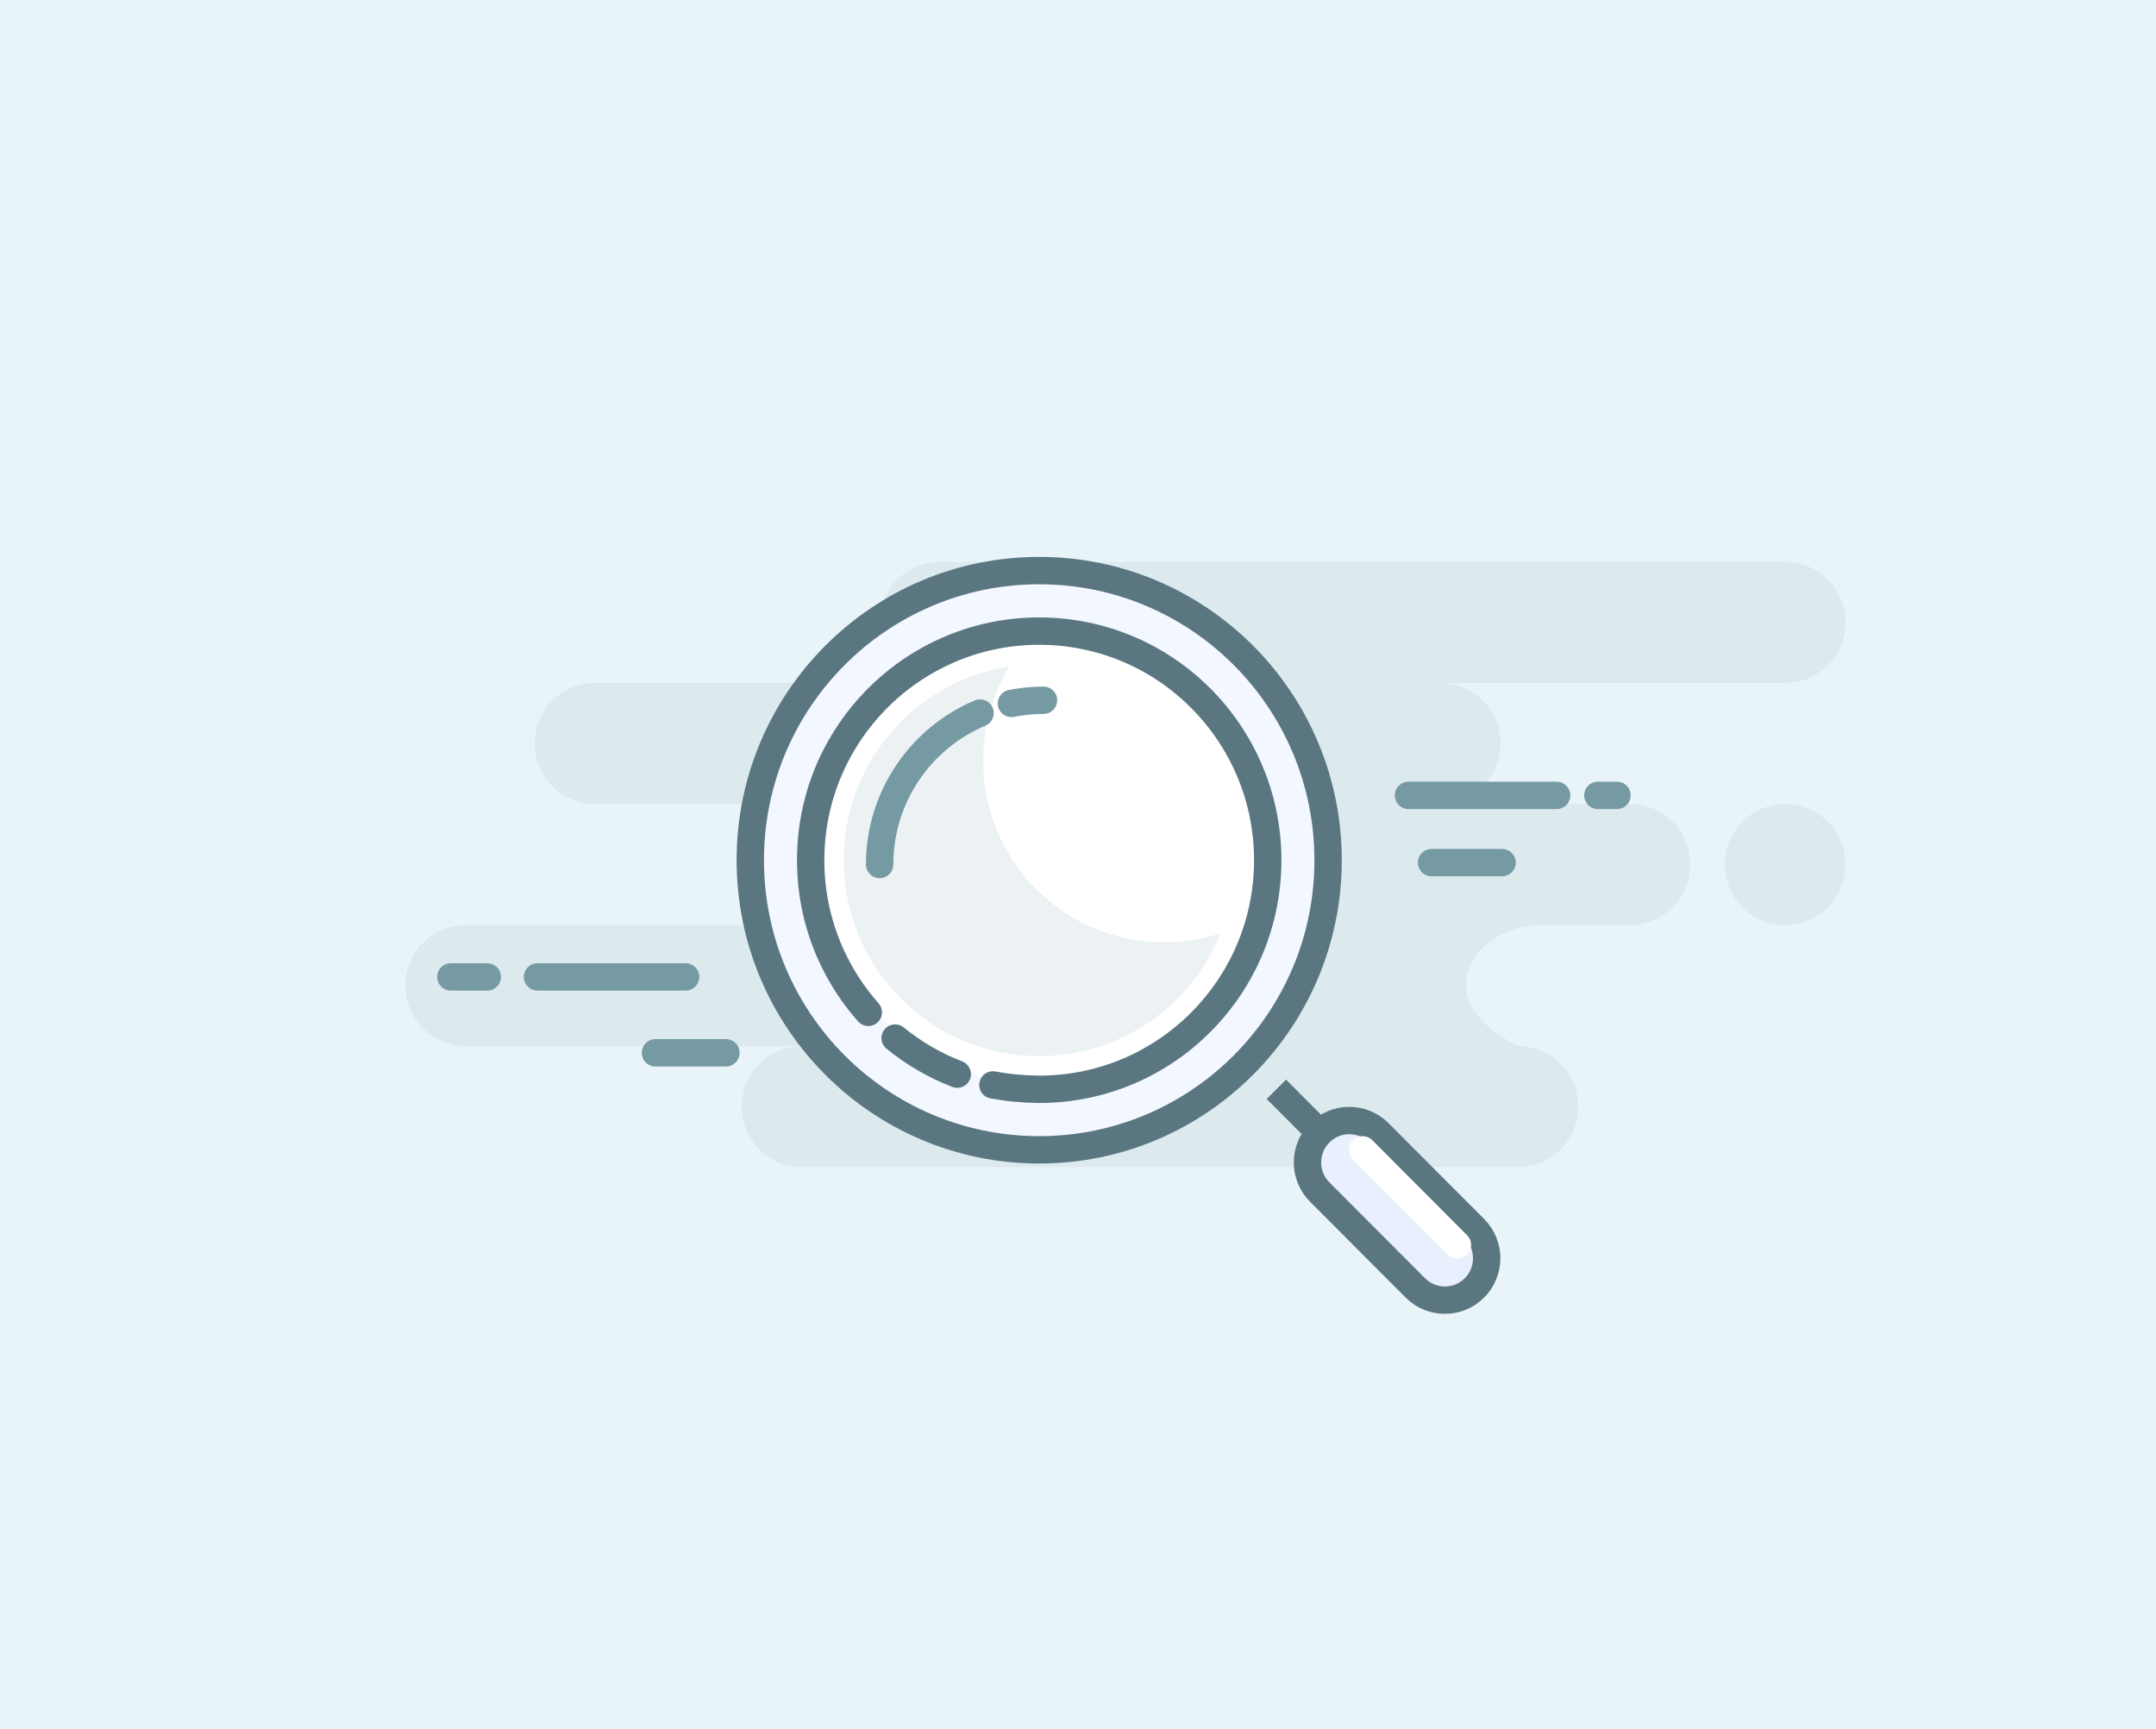 <svg width="197" height="158" viewBox="0 0 197 158" fill="none" xmlns="http://www.w3.org/2000/svg">
<rect width="197" height="158" fill="#E8F4F8"/>
<rect width="197" height="158" fill="#E8F4F8"/>
<path fill-rule="evenodd" clip-rule="evenodd" d="M163.116 51.35C166.162 51.35 168.632 53.826 168.632 56.88C168.632 59.934 166.162 62.41 163.116 62.41H131.596C134.642 62.41 137.112 64.886 137.112 67.94C137.112 70.994 134.642 73.47 131.596 73.47H148.932C151.978 73.47 154.448 75.946 154.448 79C154.448 82.054 151.978 84.53 148.932 84.53H140.915C137.074 84.53 133.96 87.006 133.96 90.06C133.96 92.096 135.536 93.939 138.688 95.59C141.734 95.59 144.204 98.066 144.204 101.12C144.204 104.174 141.734 106.65 138.688 106.65H73.284C70.237 106.65 67.768 104.174 67.768 101.12C67.768 98.066 70.237 95.59 73.284 95.59H42.552C39.505 95.59 37.036 93.114 37.036 90.06C37.036 87.006 39.505 84.53 42.552 84.53H74.072C77.118 84.53 79.588 82.054 79.588 79C79.588 75.946 77.118 73.47 74.072 73.47H54.372C51.325 73.47 48.856 70.994 48.856 67.94C48.856 64.886 51.325 62.41 54.372 62.41H85.892C82.846 62.41 80.376 59.934 80.376 56.88C80.376 53.826 82.846 51.35 85.892 51.35H163.116ZM163.116 73.47C166.162 73.47 168.632 75.946 168.632 79C168.632 82.054 166.162 84.53 163.116 84.53C160.069 84.53 157.6 82.054 157.6 79C157.6 75.946 160.069 73.47 163.116 73.47Z" fill="#BFD0D4" fill-opacity="0.3"/>
<path d="M94.954 105.07C109.533 105.07 121.352 93.221 121.352 78.605C121.352 63.989 109.533 52.14 94.954 52.14C80.375 52.14 68.556 63.989 68.556 78.605C68.556 93.221 80.375 105.07 94.954 105.07Z" fill="#F3F7FF" stroke="#5A7681" stroke-width="2.5"/>
<path fill-rule="evenodd" clip-rule="evenodd" d="M90.724 99.14C92.11 99.397 93.52 99.53 94.954 99.54C106.487 99.54 115.836 90.167 115.836 78.605C115.836 67.043 106.487 57.67 94.954 57.67C91.991 57.67 89.173 58.288 86.62 59.404C82.184 61.342 78.549 64.78 76.354 69.079C74.895 71.936 74.072 75.174 74.072 78.605C74.072 81.718 74.75 84.671 75.965 87.327C76.833 89.222 77.974 90.966 79.339 92.505" fill="white"/>
<path d="M90.724 99.14C92.11 99.397 93.52 99.53 94.954 99.54C106.487 99.54 115.836 90.167 115.836 78.605C115.836 67.043 106.487 57.67 94.954 57.67C91.991 57.67 89.173 58.288 86.62 59.404C82.184 61.342 78.549 64.78 76.354 69.079C74.895 71.936 74.072 75.174 74.072 78.605C74.072 81.718 74.75 84.671 75.965 87.327C76.833 89.222 77.974 90.966 79.339 92.505" stroke="#5A7681" stroke-width="2.5" stroke-linecap="round"/>
<path d="M81.792 94.859C83.485 96.239 85.397 97.358 87.469 98.155" stroke="#5A7681" stroke-width="2.5" stroke-linecap="round"/>
<path d="M116.624 99.54L121.352 104.28" stroke="#5A7681" stroke-width="2.5"/>
<path fill-rule="evenodd" clip-rule="evenodd" d="M120.588 103.514C119.096 105.009 119.096 107.434 120.588 108.929L129.323 117.686C130.815 119.181 133.233 119.181 134.724 117.686C136.216 116.191 136.216 113.767 134.724 112.271L125.989 103.514C124.497 102.019 122.079 102.019 120.588 103.514Z" fill="#E8F0FE" stroke="#5A7681" stroke-width="2.5"/>
<path d="M124.504 105.07L133.172 113.76" stroke="white" stroke-width="2.5" stroke-linecap="round"/>
<path fill-rule="evenodd" clip-rule="evenodd" d="M89.832 69.52C89.832 78.683 97.241 86.11 106.38 86.11C108.175 86.11 109.904 85.824 111.523 85.294C108.88 91.867 102.458 96.507 94.954 96.507C85.092 96.507 77.097 88.492 77.097 78.605C77.097 69.646 83.662 62.224 92.231 60.91C90.709 63.421 89.832 66.368 89.832 69.52Z" fill="#ECF1F3"/>
<path d="M95.348 63.99C94.344 63.99 93.364 64.089 92.416 64.278M89.552 65.156C84.161 67.427 80.376 72.771 80.376 79" stroke="#769AA3" stroke-width="2.5" stroke-linecap="round"/>
<path d="M137.25 78.824H130.808M142.234 72.68H128.699H142.234ZM147.75 72.68H146H147.75Z" stroke="#769AA3" stroke-width="2.5" stroke-linecap="round" stroke-linejoin="round"/>
<path d="M66.331 96.204H59.888M62.646 89.27H49.112H62.646ZM44.522 89.27H41.196H44.522Z" stroke="#769AA3" stroke-width="2.5" stroke-linecap="round" stroke-linejoin="round"/>
</svg>
